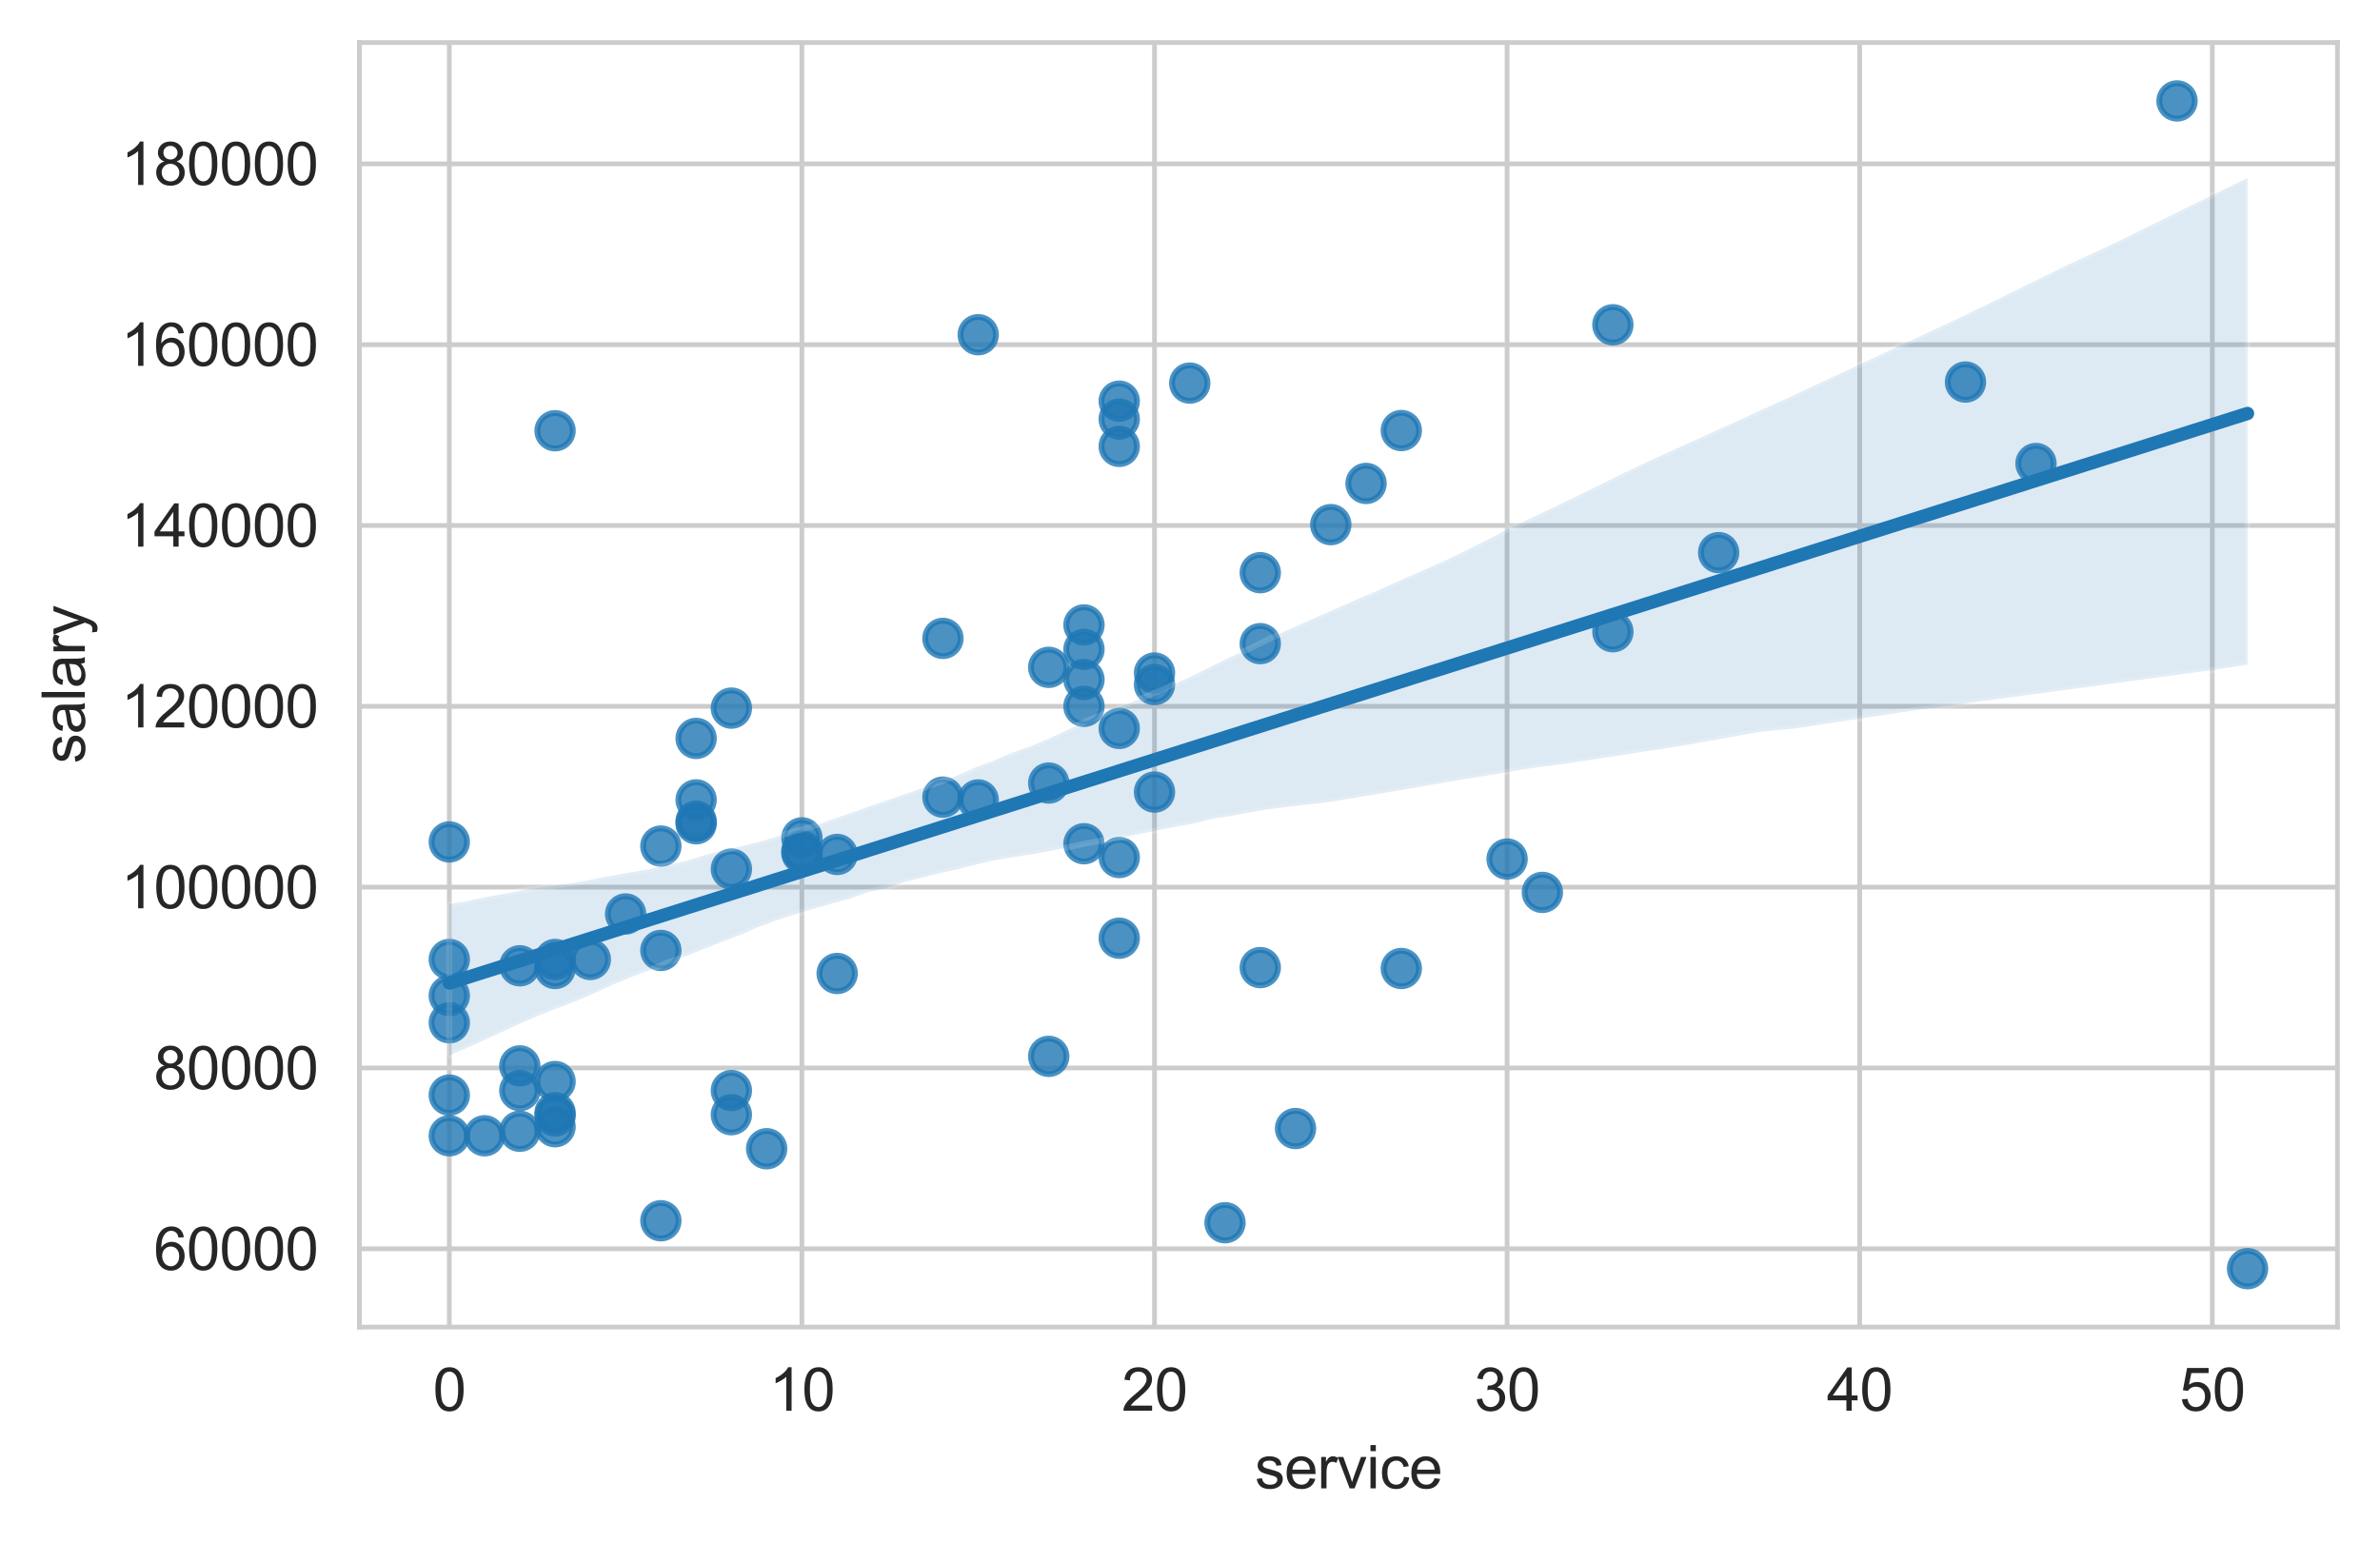 <?xml version="1.0" encoding="utf-8" standalone="no"?>
<!DOCTYPE svg PUBLIC "-//W3C//DTD SVG 1.1//EN"
  "http://www.w3.org/Graphics/SVG/1.1/DTD/svg11.dtd">
<svg xmlns:xlink="http://www.w3.org/1999/xlink" width="402.828pt" height="261.131pt" viewBox="0 0 402.828 261.131" xmlns="http://www.w3.org/2000/svg" version="1.1">
 <defs>
  <style type="text/css">*{stroke-linejoin: round; stroke-linecap: butt}</style>
 </defs>
 <g id="figure_1">
  <g id="patch_1">
   <path d="M 0 261.131 
L 402.828 261.131 
L 402.828 0 
L 0 0 
z
" style="fill: #ffffff"/>
  </g>
  <g id="axes_1">
   <g id="patch_2">
    <path d="M 60.828 224.64 
L 395.628 224.64 
L 395.628 7.2 
L 60.828 7.2 
z
" style="fill: #ffffff"/>
   </g>
   <g id="matplotlib.axis_1">
    <g id="xtick_1">
     <g id="line2d_1">
      <path d="M 76.046 224.64 
L 76.046 7.2 
" clip-path="url(#p5690003e9e)" style="fill: none; stroke: #cccccc; stroke-width: 0.8; stroke-linecap: round"/>
     </g>
     <g id="text_1">
      <!-- 0 -->
      <g style="fill: #262626" transform="translate(73.266 238.798)scale(0.1 -0.1)">
       <defs>
        <path id="ArialMT-30" d="M 266 2259 
Q 266 3072 433 3567 
Q 600 4063 929 4331 
Q 1259 4600 1759 4600 
Q 2128 4600 2406 4451 
Q 2684 4303 2865 4023 
Q 3047 3744 3150 3342 
Q 3253 2941 3253 2259 
Q 3253 1453 3087 958 
Q 2922 463 2592 192 
Q 2263 -78 1759 -78 
Q 1097 -78 719 397 
Q 266 969 266 2259 
z
M 844 2259 
Q 844 1131 1108 757 
Q 1372 384 1759 384 
Q 2147 384 2411 759 
Q 2675 1134 2675 2259 
Q 2675 3391 2411 3762 
Q 2147 4134 1753 4134 
Q 1366 4134 1134 3806 
Q 844 3388 844 2259 
z
" transform="scale(0.016)"/>
       </defs>
       <use xlink:href="#ArialMT-30"/>
      </g>
     </g>
    </g>
    <g id="xtick_2">
     <g id="line2d_2">
      <path d="M 135.725 224.64 
L 135.725 7.2 
" clip-path="url(#p5690003e9e)" style="fill: none; stroke: #cccccc; stroke-width: 0.8; stroke-linecap: round"/>
     </g>
     <g id="text_2">
      <!-- 10 -->
      <g style="fill: #262626" transform="translate(130.165 238.798)scale(0.1 -0.1)">
       <defs>
        <path id="ArialMT-31" d="M 2384 0 
L 1822 0 
L 1822 3584 
Q 1619 3391 1289 3197 
Q 959 3003 697 2906 
L 697 3450 
Q 1169 3672 1522 3987 
Q 1875 4303 2022 4600 
L 2384 4600 
L 2384 0 
z
" transform="scale(0.016)"/>
       </defs>
       <use xlink:href="#ArialMT-31"/>
       <use xlink:href="#ArialMT-30" x="55.615"/>
      </g>
     </g>
    </g>
    <g id="xtick_3">
     <g id="line2d_3">
      <path d="M 195.405 224.64 
L 195.405 7.2 
" clip-path="url(#p5690003e9e)" style="fill: none; stroke: #cccccc; stroke-width: 0.8; stroke-linecap: round"/>
     </g>
     <g id="text_3">
      <!-- 20 -->
      <g style="fill: #262626" transform="translate(189.844 238.798)scale(0.1 -0.1)">
       <defs>
        <path id="ArialMT-32" d="M 3222 541 
L 3222 0 
L 194 0 
Q 188 203 259 391 
Q 375 700 629 1000 
Q 884 1300 1366 1694 
Q 2113 2306 2375 2664 
Q 2638 3022 2638 3341 
Q 2638 3675 2398 3904 
Q 2159 4134 1775 4134 
Q 1369 4134 1125 3890 
Q 881 3647 878 3216 
L 300 3275 
Q 359 3922 746 4261 
Q 1134 4600 1788 4600 
Q 2447 4600 2831 4234 
Q 3216 3869 3216 3328 
Q 3216 3053 3103 2787 
Q 2991 2522 2730 2228 
Q 2469 1934 1863 1422 
Q 1356 997 1212 845 
Q 1069 694 975 541 
L 3222 541 
z
" transform="scale(0.016)"/>
       </defs>
       <use xlink:href="#ArialMT-32"/>
       <use xlink:href="#ArialMT-30" x="55.615"/>
      </g>
     </g>
    </g>
    <g id="xtick_4">
     <g id="line2d_4">
      <path d="M 255.084 224.64 
L 255.084 7.2 
" clip-path="url(#p5690003e9e)" style="fill: none; stroke: #cccccc; stroke-width: 0.8; stroke-linecap: round"/>
     </g>
     <g id="text_4">
      <!-- 30 -->
      <g style="fill: #262626" transform="translate(249.523 238.798)scale(0.1 -0.1)">
       <defs>
        <path id="ArialMT-33" d="M 269 1209 
L 831 1284 
Q 928 806 1161 595 
Q 1394 384 1728 384 
Q 2125 384 2398 659 
Q 2672 934 2672 1341 
Q 2672 1728 2419 1979 
Q 2166 2231 1775 2231 
Q 1616 2231 1378 2169 
L 1441 2663 
Q 1497 2656 1531 2656 
Q 1891 2656 2178 2843 
Q 2466 3031 2466 3422 
Q 2466 3731 2256 3934 
Q 2047 4138 1716 4138 
Q 1388 4138 1169 3931 
Q 950 3725 888 3313 
L 325 3413 
Q 428 3978 793 4289 
Q 1159 4600 1703 4600 
Q 2078 4600 2393 4439 
Q 2709 4278 2876 4000 
Q 3044 3722 3044 3409 
Q 3044 3113 2884 2869 
Q 2725 2625 2413 2481 
Q 2819 2388 3044 2092 
Q 3269 1797 3269 1353 
Q 3269 753 2831 336 
Q 2394 -81 1725 -81 
Q 1122 -81 723 278 
Q 325 638 269 1209 
z
" transform="scale(0.016)"/>
       </defs>
       <use xlink:href="#ArialMT-33"/>
       <use xlink:href="#ArialMT-30" x="55.615"/>
      </g>
     </g>
    </g>
    <g id="xtick_5">
     <g id="line2d_5">
      <path d="M 314.763 224.64 
L 314.763 7.2 
" clip-path="url(#p5690003e9e)" style="fill: none; stroke: #cccccc; stroke-width: 0.8; stroke-linecap: round"/>
     </g>
     <g id="text_5">
      <!-- 40 -->
      <g style="fill: #262626" transform="translate(309.202 238.798)scale(0.1 -0.1)">
       <defs>
        <path id="ArialMT-34" d="M 2069 0 
L 2069 1097 
L 81 1097 
L 81 1613 
L 2172 4581 
L 2631 4581 
L 2631 1613 
L 3250 1613 
L 3250 1097 
L 2631 1097 
L 2631 0 
L 2069 0 
z
M 2069 1613 
L 2069 3678 
L 634 1613 
L 2069 1613 
z
" transform="scale(0.016)"/>
       </defs>
       <use xlink:href="#ArialMT-34"/>
       <use xlink:href="#ArialMT-30" x="55.615"/>
      </g>
     </g>
    </g>
    <g id="xtick_6">
     <g id="line2d_6">
      <path d="M 374.442 224.64 
L 374.442 7.2 
" clip-path="url(#p5690003e9e)" style="fill: none; stroke: #cccccc; stroke-width: 0.8; stroke-linecap: round"/>
     </g>
     <g id="text_6">
      <!-- 50 -->
      <g style="fill: #262626" transform="translate(368.881 238.798)scale(0.1 -0.1)">
       <defs>
        <path id="ArialMT-35" d="M 266 1200 
L 856 1250 
Q 922 819 1161 601 
Q 1400 384 1738 384 
Q 2144 384 2425 690 
Q 2706 997 2706 1503 
Q 2706 1984 2436 2262 
Q 2166 2541 1728 2541 
Q 1456 2541 1237 2417 
Q 1019 2294 894 2097 
L 366 2166 
L 809 4519 
L 3088 4519 
L 3088 3981 
L 1259 3981 
L 1013 2750 
Q 1425 3038 1878 3038 
Q 2478 3038 2890 2622 
Q 3303 2206 3303 1553 
Q 3303 931 2941 478 
Q 2500 -78 1738 -78 
Q 1113 -78 717 272 
Q 322 622 266 1200 
z
" transform="scale(0.016)"/>
       </defs>
       <use xlink:href="#ArialMT-35"/>
       <use xlink:href="#ArialMT-30" x="55.615"/>
      </g>
     </g>
    </g>
    <g id="text_7">
     <!-- service -->
     <g style="fill: #262626" transform="translate(212.391 251.943)scale(0.1 -0.1)">
      <defs>
       <path id="ArialMT-73" d="M 197 991 
L 753 1078 
Q 800 744 1014 566 
Q 1228 388 1613 388 
Q 2000 388 2187 545 
Q 2375 703 2375 916 
Q 2375 1106 2209 1216 
Q 2094 1291 1634 1406 
Q 1016 1563 777 1677 
Q 538 1791 414 1992 
Q 291 2194 291 2438 
Q 291 2659 392 2848 
Q 494 3038 669 3163 
Q 800 3259 1026 3326 
Q 1253 3394 1513 3394 
Q 1903 3394 2198 3281 
Q 2494 3169 2634 2976 
Q 2775 2784 2828 2463 
L 2278 2388 
Q 2241 2644 2061 2787 
Q 1881 2931 1553 2931 
Q 1166 2931 1000 2803 
Q 834 2675 834 2503 
Q 834 2394 903 2306 
Q 972 2216 1119 2156 
Q 1203 2125 1616 2013 
Q 2213 1853 2448 1751 
Q 2684 1650 2818 1456 
Q 2953 1263 2953 975 
Q 2953 694 2789 445 
Q 2625 197 2315 61 
Q 2006 -75 1616 -75 
Q 969 -75 630 194 
Q 291 463 197 991 
z
" transform="scale(0.016)"/>
       <path id="ArialMT-65" d="M 2694 1069 
L 3275 997 
Q 3138 488 2766 206 
Q 2394 -75 1816 -75 
Q 1088 -75 661 373 
Q 234 822 234 1631 
Q 234 2469 665 2931 
Q 1097 3394 1784 3394 
Q 2450 3394 2872 2941 
Q 3294 2488 3294 1666 
Q 3294 1616 3291 1516 
L 816 1516 
Q 847 969 1125 678 
Q 1403 388 1819 388 
Q 2128 388 2347 550 
Q 2566 713 2694 1069 
z
M 847 1978 
L 2700 1978 
Q 2663 2397 2488 2606 
Q 2219 2931 1791 2931 
Q 1403 2931 1139 2672 
Q 875 2413 847 1978 
z
" transform="scale(0.016)"/>
       <path id="ArialMT-72" d="M 416 0 
L 416 3319 
L 922 3319 
L 922 2816 
Q 1116 3169 1280 3281 
Q 1444 3394 1641 3394 
Q 1925 3394 2219 3213 
L 2025 2691 
Q 1819 2813 1613 2813 
Q 1428 2813 1281 2702 
Q 1134 2591 1072 2394 
Q 978 2094 978 1738 
L 978 0 
L 416 0 
z
" transform="scale(0.016)"/>
       <path id="ArialMT-76" d="M 1344 0 
L 81 3319 
L 675 3319 
L 1388 1331 
Q 1503 1009 1600 663 
Q 1675 925 1809 1294 
L 2547 3319 
L 3125 3319 
L 1869 0 
L 1344 0 
z
" transform="scale(0.016)"/>
       <path id="ArialMT-69" d="M 425 3934 
L 425 4581 
L 988 4581 
L 988 3934 
L 425 3934 
z
M 425 0 
L 425 3319 
L 988 3319 
L 988 0 
L 425 0 
z
" transform="scale(0.016)"/>
       <path id="ArialMT-63" d="M 2588 1216 
L 3141 1144 
Q 3050 572 2676 248 
Q 2303 -75 1759 -75 
Q 1078 -75 664 370 
Q 250 816 250 1647 
Q 250 2184 428 2587 
Q 606 2991 970 3192 
Q 1334 3394 1763 3394 
Q 2303 3394 2647 3120 
Q 2991 2847 3088 2344 
L 2541 2259 
Q 2463 2594 2264 2762 
Q 2066 2931 1784 2931 
Q 1359 2931 1093 2626 
Q 828 2322 828 1663 
Q 828 994 1084 691 
Q 1341 388 1753 388 
Q 2084 388 2306 591 
Q 2528 794 2588 1216 
z
" transform="scale(0.016)"/>
      </defs>
      <use xlink:href="#ArialMT-73"/>
      <use xlink:href="#ArialMT-65" x="50"/>
      <use xlink:href="#ArialMT-72" x="105.615"/>
      <use xlink:href="#ArialMT-76" x="138.916"/>
      <use xlink:href="#ArialMT-69" x="188.916"/>
      <use xlink:href="#ArialMT-63" x="211.133"/>
      <use xlink:href="#ArialMT-65" x="261.133"/>
     </g>
    </g>
   </g>
   <g id="matplotlib.axis_2">
    <g id="ytick_1">
     <g id="line2d_7">
      <path d="M 60.828 211.389 
L 395.628 211.389 
" clip-path="url(#p5690003e9e)" style="fill: none; stroke: #cccccc; stroke-width: 0.8; stroke-linecap: round"/>
     </g>
     <g id="text_8">
      <!-- 60000 -->
      <g style="fill: #262626" transform="translate(26.023 214.968)scale(0.1 -0.1)">
       <defs>
        <path id="ArialMT-36" d="M 3184 3459 
L 2625 3416 
Q 2550 3747 2413 3897 
Q 2184 4138 1850 4138 
Q 1581 4138 1378 3988 
Q 1113 3794 959 3422 
Q 806 3050 800 2363 
Q 1003 2672 1297 2822 
Q 1591 2972 1913 2972 
Q 2475 2972 2870 2558 
Q 3266 2144 3266 1488 
Q 3266 1056 3080 686 
Q 2894 316 2569 119 
Q 2244 -78 1831 -78 
Q 1128 -78 684 439 
Q 241 956 241 2144 
Q 241 3472 731 4075 
Q 1159 4600 1884 4600 
Q 2425 4600 2770 4297 
Q 3116 3994 3184 3459 
z
M 888 1484 
Q 888 1194 1011 928 
Q 1134 663 1356 523 
Q 1578 384 1822 384 
Q 2178 384 2434 671 
Q 2691 959 2691 1453 
Q 2691 1928 2437 2201 
Q 2184 2475 1800 2475 
Q 1419 2475 1153 2201 
Q 888 1928 888 1484 
z
" transform="scale(0.016)"/>
       </defs>
       <use xlink:href="#ArialMT-36"/>
       <use xlink:href="#ArialMT-30" x="55.615"/>
       <use xlink:href="#ArialMT-30" x="111.23"/>
       <use xlink:href="#ArialMT-30" x="166.846"/>
       <use xlink:href="#ArialMT-30" x="222.461"/>
      </g>
     </g>
    </g>
    <g id="ytick_2">
     <g id="line2d_8">
      <path d="M 60.828 180.78 
L 395.628 180.78 
" clip-path="url(#p5690003e9e)" style="fill: none; stroke: #cccccc; stroke-width: 0.8; stroke-linecap: round"/>
     </g>
     <g id="text_9">
      <!-- 80000 -->
      <g style="fill: #262626" transform="translate(26.023 184.359)scale(0.1 -0.1)">
       <defs>
        <path id="ArialMT-38" d="M 1131 2484 
Q 781 2613 612 2850 
Q 444 3088 444 3419 
Q 444 3919 803 4259 
Q 1163 4600 1759 4600 
Q 2359 4600 2725 4251 
Q 3091 3903 3091 3403 
Q 3091 3084 2923 2848 
Q 2756 2613 2416 2484 
Q 2838 2347 3058 2040 
Q 3278 1734 3278 1309 
Q 3278 722 2862 322 
Q 2447 -78 1769 -78 
Q 1091 -78 675 323 
Q 259 725 259 1325 
Q 259 1772 486 2073 
Q 713 2375 1131 2484 
z
M 1019 3438 
Q 1019 3113 1228 2906 
Q 1438 2700 1772 2700 
Q 2097 2700 2305 2904 
Q 2513 3109 2513 3406 
Q 2513 3716 2298 3927 
Q 2084 4138 1766 4138 
Q 1444 4138 1231 3931 
Q 1019 3725 1019 3438 
z
M 838 1322 
Q 838 1081 952 856 
Q 1066 631 1291 507 
Q 1516 384 1775 384 
Q 2178 384 2440 643 
Q 2703 903 2703 1303 
Q 2703 1709 2433 1975 
Q 2163 2241 1756 2241 
Q 1359 2241 1098 1978 
Q 838 1716 838 1322 
z
" transform="scale(0.016)"/>
       </defs>
       <use xlink:href="#ArialMT-38"/>
       <use xlink:href="#ArialMT-30" x="55.615"/>
       <use xlink:href="#ArialMT-30" x="111.23"/>
       <use xlink:href="#ArialMT-30" x="166.846"/>
       <use xlink:href="#ArialMT-30" x="222.461"/>
      </g>
     </g>
    </g>
    <g id="ytick_3">
     <g id="line2d_9">
      <path d="M 60.828 150.171 
L 395.628 150.171 
" clip-path="url(#p5690003e9e)" style="fill: none; stroke: #cccccc; stroke-width: 0.8; stroke-linecap: round"/>
     </g>
     <g id="text_10">
      <!-- 100000 -->
      <g style="fill: #262626" transform="translate(20.462 153.75)scale(0.1 -0.1)">
       <use xlink:href="#ArialMT-31"/>
       <use xlink:href="#ArialMT-30" x="55.615"/>
       <use xlink:href="#ArialMT-30" x="111.23"/>
       <use xlink:href="#ArialMT-30" x="166.846"/>
       <use xlink:href="#ArialMT-30" x="222.461"/>
       <use xlink:href="#ArialMT-30" x="278.076"/>
      </g>
     </g>
    </g>
    <g id="ytick_4">
     <g id="line2d_10">
      <path d="M 60.828 119.562 
L 395.628 119.562 
" clip-path="url(#p5690003e9e)" style="fill: none; stroke: #cccccc; stroke-width: 0.8; stroke-linecap: round"/>
     </g>
     <g id="text_11">
      <!-- 120000 -->
      <g style="fill: #262626" transform="translate(20.462 123.141)scale(0.1 -0.1)">
       <use xlink:href="#ArialMT-31"/>
       <use xlink:href="#ArialMT-32" x="55.615"/>
       <use xlink:href="#ArialMT-30" x="111.23"/>
       <use xlink:href="#ArialMT-30" x="166.846"/>
       <use xlink:href="#ArialMT-30" x="222.461"/>
       <use xlink:href="#ArialMT-30" x="278.076"/>
      </g>
     </g>
    </g>
    <g id="ytick_5">
     <g id="line2d_11">
      <path d="M 60.828 88.953 
L 395.628 88.953 
" clip-path="url(#p5690003e9e)" style="fill: none; stroke: #cccccc; stroke-width: 0.8; stroke-linecap: round"/>
     </g>
     <g id="text_12">
      <!-- 140000 -->
      <g style="fill: #262626" transform="translate(20.462 92.532)scale(0.1 -0.1)">
       <use xlink:href="#ArialMT-31"/>
       <use xlink:href="#ArialMT-34" x="55.615"/>
       <use xlink:href="#ArialMT-30" x="111.23"/>
       <use xlink:href="#ArialMT-30" x="166.846"/>
       <use xlink:href="#ArialMT-30" x="222.461"/>
       <use xlink:href="#ArialMT-30" x="278.076"/>
      </g>
     </g>
    </g>
    <g id="ytick_6">
     <g id="line2d_12">
      <path d="M 60.828 58.345 
L 395.628 58.345 
" clip-path="url(#p5690003e9e)" style="fill: none; stroke: #cccccc; stroke-width: 0.8; stroke-linecap: round"/>
     </g>
     <g id="text_13">
      <!-- 160000 -->
      <g style="fill: #262626" transform="translate(20.462 61.923)scale(0.1 -0.1)">
       <use xlink:href="#ArialMT-31"/>
       <use xlink:href="#ArialMT-36" x="55.615"/>
       <use xlink:href="#ArialMT-30" x="111.23"/>
       <use xlink:href="#ArialMT-30" x="166.846"/>
       <use xlink:href="#ArialMT-30" x="222.461"/>
       <use xlink:href="#ArialMT-30" x="278.076"/>
      </g>
     </g>
    </g>
    <g id="ytick_7">
     <g id="line2d_13">
      <path d="M 60.828 27.736 
L 395.628 27.736 
" clip-path="url(#p5690003e9e)" style="fill: none; stroke: #cccccc; stroke-width: 0.8; stroke-linecap: round"/>
     </g>
     <g id="text_14">
      <!-- 180000 -->
      <g style="fill: #262626" transform="translate(20.462 31.314)scale(0.1 -0.1)">
       <use xlink:href="#ArialMT-31"/>
       <use xlink:href="#ArialMT-38" x="55.615"/>
       <use xlink:href="#ArialMT-30" x="111.23"/>
       <use xlink:href="#ArialMT-30" x="166.846"/>
       <use xlink:href="#ArialMT-30" x="222.461"/>
       <use xlink:href="#ArialMT-30" x="278.076"/>
      </g>
     </g>
    </g>
    <g id="text_15">
     <!-- salary -->
     <g style="fill: #262626" transform="translate(14.358 129.257)rotate(-90)scale(0.1 -0.1)">
      <defs>
       <path id="ArialMT-61" d="M 2588 409 
Q 2275 144 1986 34 
Q 1697 -75 1366 -75 
Q 819 -75 525 192 
Q 231 459 231 875 
Q 231 1119 342 1320 
Q 453 1522 633 1644 
Q 813 1766 1038 1828 
Q 1203 1872 1538 1913 
Q 2219 1994 2541 2106 
Q 2544 2222 2544 2253 
Q 2544 2597 2384 2738 
Q 2169 2928 1744 2928 
Q 1347 2928 1158 2789 
Q 969 2650 878 2297 
L 328 2372 
Q 403 2725 575 2942 
Q 747 3159 1072 3276 
Q 1397 3394 1825 3394 
Q 2250 3394 2515 3294 
Q 2781 3194 2906 3042 
Q 3031 2891 3081 2659 
Q 3109 2516 3109 2141 
L 3109 1391 
Q 3109 606 3145 398 
Q 3181 191 3288 0 
L 2700 0 
Q 2613 175 2588 409 
z
M 2541 1666 
Q 2234 1541 1622 1453 
Q 1275 1403 1131 1340 
Q 988 1278 909 1158 
Q 831 1038 831 891 
Q 831 666 1001 516 
Q 1172 366 1500 366 
Q 1825 366 2078 508 
Q 2331 650 2450 897 
Q 2541 1088 2541 1459 
L 2541 1666 
z
" transform="scale(0.016)"/>
       <path id="ArialMT-6c" d="M 409 0 
L 409 4581 
L 972 4581 
L 972 0 
L 409 0 
z
" transform="scale(0.016)"/>
       <path id="ArialMT-79" d="M 397 -1278 
L 334 -750 
Q 519 -800 656 -800 
Q 844 -800 956 -737 
Q 1069 -675 1141 -563 
Q 1194 -478 1313 -144 
Q 1328 -97 1363 -6 
L 103 3319 
L 709 3319 
L 1400 1397 
Q 1534 1031 1641 628 
Q 1738 1016 1872 1384 
L 2581 3319 
L 3144 3319 
L 1881 -56 
Q 1678 -603 1566 -809 
Q 1416 -1088 1222 -1217 
Q 1028 -1347 759 -1347 
Q 597 -1347 397 -1278 
z
" transform="scale(0.016)"/>
      </defs>
      <use xlink:href="#ArialMT-73"/>
      <use xlink:href="#ArialMT-61" x="50"/>
      <use xlink:href="#ArialMT-6c" x="105.615"/>
      <use xlink:href="#ArialMT-61" x="127.832"/>
      <use xlink:href="#ArialMT-72" x="183.447"/>
      <use xlink:href="#ArialMT-79" x="216.748"/>
     </g>
    </g>
   </g>
   <g id="PathCollection_1">
    <defs>
     <path id="m7e50a167ec" d="M 0 3 
C 0.796 3 1.559 2.684 2.121 2.121 
C 2.684 1.559 3 0.796 3 0 
C 3 -0.796 2.684 -1.559 2.121 -2.121 
C 1.559 -2.684 0.796 -3 0 -3 
C -0.796 -3 -1.559 -2.684 -2.121 -2.121 
C -2.684 -1.559 -3 -0.796 -3 0 
C -3 0.796 -2.684 1.559 -2.121 2.121 
C -1.559 2.684 -0.796 3 0 3 
z
" style="stroke: #1f77b4; stroke-opacity: 0.8"/>
    </defs>
    <g clip-path="url(#p5690003e9e)">
     <use xlink:href="#m7e50a167ec" x="368.474" y="17.084" style="fill: #1f77b4; fill-opacity: 0.8; stroke: #1f77b4; stroke-opacity: 0.8"/>
     <use xlink:href="#m7e50a167ec" x="111.854" y="160.885" style="fill: #1f77b4; fill-opacity: 0.8; stroke: #1f77b4; stroke-opacity: 0.8"/>
     <use xlink:href="#m7e50a167ec" x="195.405" y="134.079" style="fill: #1f77b4; fill-opacity: 0.8; stroke: #1f77b4; stroke-opacity: 0.8"/>
     <use xlink:href="#m7e50a167ec" x="183.469" y="142.825" style="fill: #1f77b4; fill-opacity: 0.8; stroke: #1f77b4; stroke-opacity: 0.8"/>
     <use xlink:href="#m7e50a167ec" x="195.405" y="115.889" style="fill: #1f77b4; fill-opacity: 0.8; stroke: #1f77b4; stroke-opacity: 0.8"/>
     <use xlink:href="#m7e50a167ec" x="177.501" y="178.814" style="fill: #1f77b4; fill-opacity: 0.8; stroke: #1f77b4; stroke-opacity: 0.8"/>
     <use xlink:href="#m7e50a167ec" x="183.469" y="109.921" style="fill: #1f77b4; fill-opacity: 0.8; stroke: #1f77b4; stroke-opacity: 0.8"/>
     <use xlink:href="#m7e50a167ec" x="189.437" y="158.818" style="fill: #1f77b4; fill-opacity: 0.8; stroke: #1f77b4; stroke-opacity: 0.8"/>
     <use xlink:href="#m7e50a167ec" x="380.41" y="214.756" style="fill: #1f77b4; fill-opacity: 0.8; stroke: #1f77b4; stroke-opacity: 0.8"/>
     <use xlink:href="#m7e50a167ec" x="272.987" y="106.936" style="fill: #1f77b4; fill-opacity: 0.8; stroke: #1f77b4; stroke-opacity: 0.8"/>
     <use xlink:href="#m7e50a167ec" x="213.308" y="96.945" style="fill: #1f77b4; fill-opacity: 0.8; stroke: #1f77b4; stroke-opacity: 0.8"/>
     <use xlink:href="#m7e50a167ec" x="76.046" y="168.537" style="fill: #1f77b4; fill-opacity: 0.8; stroke: #1f77b4; stroke-opacity: 0.8"/>
     <use xlink:href="#m7e50a167ec" x="272.987" y="54.978" style="fill: #1f77b4; fill-opacity: 0.8; stroke: #1f77b4; stroke-opacity: 0.8"/>
     <use xlink:href="#m7e50a167ec" x="189.437" y="67.91" style="fill: #1f77b4; fill-opacity: 0.8; stroke: #1f77b4; stroke-opacity: 0.8"/>
     <use xlink:href="#m7e50a167ec" x="93.95" y="72.914" style="fill: #1f77b4; fill-opacity: 0.8; stroke: #1f77b4; stroke-opacity: 0.8"/>
     <use xlink:href="#m7e50a167ec" x="93.95" y="188.365" style="fill: #1f77b4; fill-opacity: 0.8; stroke: #1f77b4; stroke-opacity: 0.8"/>
     <use xlink:href="#m7e50a167ec" x="76.046" y="162.415" style="fill: #1f77b4; fill-opacity: 0.8; stroke: #1f77b4; stroke-opacity: 0.8"/>
     <use xlink:href="#m7e50a167ec" x="117.822" y="138.999" style="fill: #1f77b4; fill-opacity: 0.8; stroke: #1f77b4; stroke-opacity: 0.8"/>
     <use xlink:href="#m7e50a167ec" x="237.18" y="72.884" style="fill: #1f77b4; fill-opacity: 0.8; stroke: #1f77b4; stroke-opacity: 0.8"/>
     <use xlink:href="#m7e50a167ec" x="99.918" y="162.415" style="fill: #1f77b4; fill-opacity: 0.8; stroke: #1f77b4; stroke-opacity: 0.8"/>
     <use xlink:href="#m7e50a167ec" x="255.084" y="145.418" style="fill: #1f77b4; fill-opacity: 0.8; stroke: #1f77b4; stroke-opacity: 0.8"/>
     <use xlink:href="#m7e50a167ec" x="87.982" y="191.494" style="fill: #1f77b4; fill-opacity: 0.8; stroke: #1f77b4; stroke-opacity: 0.8"/>
     <use xlink:href="#m7e50a167ec" x="76.046" y="173.128" style="fill: #1f77b4; fill-opacity: 0.8; stroke: #1f77b4; stroke-opacity: 0.8"/>
     <use xlink:href="#m7e50a167ec" x="213.308" y="163.792" style="fill: #1f77b4; fill-opacity: 0.8; stroke: #1f77b4; stroke-opacity: 0.8"/>
     <use xlink:href="#m7e50a167ec" x="261.052" y="151.062" style="fill: #1f77b4; fill-opacity: 0.8; stroke: #1f77b4; stroke-opacity: 0.8"/>
     <use xlink:href="#m7e50a167ec" x="189.437" y="75.562" style="fill: #1f77b4; fill-opacity: 0.8; stroke: #1f77b4; stroke-opacity: 0.8"/>
     <use xlink:href="#m7e50a167ec" x="332.667" y="64.673" style="fill: #1f77b4; fill-opacity: 0.8; stroke: #1f77b4; stroke-opacity: 0.8"/>
     <use xlink:href="#m7e50a167ec" x="87.982" y="163.486" style="fill: #1f77b4; fill-opacity: 0.8; stroke: #1f77b4; stroke-opacity: 0.8"/>
     <use xlink:href="#m7e50a167ec" x="195.405" y="113.926" style="fill: #1f77b4; fill-opacity: 0.8; stroke: #1f77b4; stroke-opacity: 0.8"/>
     <use xlink:href="#m7e50a167ec" x="117.822" y="139.446" style="fill: #1f77b4; fill-opacity: 0.8; stroke: #1f77b4; stroke-opacity: 0.8"/>
     <use xlink:href="#m7e50a167ec" x="201.373" y="64.849" style="fill: #1f77b4; fill-opacity: 0.8; stroke: #1f77b4; stroke-opacity: 0.8"/>
     <use xlink:href="#m7e50a167ec" x="189.437" y="145.159" style="fill: #1f77b4; fill-opacity: 0.8; stroke: #1f77b4; stroke-opacity: 0.8"/>
     <use xlink:href="#m7e50a167ec" x="183.469" y="119.562" style="fill: #1f77b4; fill-opacity: 0.8; stroke: #1f77b4; stroke-opacity: 0.8"/>
     <use xlink:href="#m7e50a167ec" x="123.79" y="119.869" style="fill: #1f77b4; fill-opacity: 0.8; stroke: #1f77b4; stroke-opacity: 0.8"/>
     <use xlink:href="#m7e50a167ec" x="213.308" y="108.952" style="fill: #1f77b4; fill-opacity: 0.8; stroke: #1f77b4; stroke-opacity: 0.8"/>
     <use xlink:href="#m7e50a167ec" x="344.602" y="78.461" style="fill: #1f77b4; fill-opacity: 0.8; stroke: #1f77b4; stroke-opacity: 0.8"/>
     <use xlink:href="#m7e50a167ec" x="123.79" y="147.111" style="fill: #1f77b4; fill-opacity: 0.8; stroke: #1f77b4; stroke-opacity: 0.8"/>
     <use xlink:href="#m7e50a167ec" x="93.95" y="163.945" style="fill: #1f77b4; fill-opacity: 0.8; stroke: #1f77b4; stroke-opacity: 0.8"/>
     <use xlink:href="#m7e50a167ec" x="183.469" y="105.788" style="fill: #1f77b4; fill-opacity: 0.8; stroke: #1f77b4; stroke-opacity: 0.8"/>
     <use xlink:href="#m7e50a167ec" x="290.891" y="93.545" style="fill: #1f77b4; fill-opacity: 0.8; stroke: #1f77b4; stroke-opacity: 0.8"/>
     <use xlink:href="#m7e50a167ec" x="123.79" y="188.693" style="fill: #1f77b4; fill-opacity: 0.8; stroke: #1f77b4; stroke-opacity: 0.8"/>
     <use xlink:href="#m7e50a167ec" x="87.982" y="180.436" style="fill: #1f77b4; fill-opacity: 0.8; stroke: #1f77b4; stroke-opacity: 0.8"/>
     <use xlink:href="#m7e50a167ec" x="76.046" y="185.372" style="fill: #1f77b4; fill-opacity: 0.8; stroke: #1f77b4; stroke-opacity: 0.8"/>
     <use xlink:href="#m7e50a167ec" x="189.437" y="70.943" style="fill: #1f77b4; fill-opacity: 0.8; stroke: #1f77b4; stroke-opacity: 0.8"/>
     <use xlink:href="#m7e50a167ec" x="225.244" y="88.807" style="fill: #1f77b4; fill-opacity: 0.8; stroke: #1f77b4; stroke-opacity: 0.8"/>
     <use xlink:href="#m7e50a167ec" x="93.95" y="188.904" style="fill: #1f77b4; fill-opacity: 0.8; stroke: #1f77b4; stroke-opacity: 0.8"/>
     <use xlink:href="#m7e50a167ec" x="141.693" y="144.642" style="fill: #1f77b4; fill-opacity: 0.8; stroke: #1f77b4; stroke-opacity: 0.8"/>
     <use xlink:href="#m7e50a167ec" x="177.501" y="132.553" style="fill: #1f77b4; fill-opacity: 0.8; stroke: #1f77b4; stroke-opacity: 0.8"/>
     <use xlink:href="#m7e50a167ec" x="183.469" y="115.032" style="fill: #1f77b4; fill-opacity: 0.8; stroke: #1f77b4; stroke-opacity: 0.8"/>
     <use xlink:href="#m7e50a167ec" x="105.886" y="154.714" style="fill: #1f77b4; fill-opacity: 0.8; stroke: #1f77b4; stroke-opacity: 0.8"/>
     <use xlink:href="#m7e50a167ec" x="159.597" y="108.066" style="fill: #1f77b4; fill-opacity: 0.8; stroke: #1f77b4; stroke-opacity: 0.8"/>
     <use xlink:href="#m7e50a167ec" x="76.046" y="142.519" style="fill: #1f77b4; fill-opacity: 0.8; stroke: #1f77b4; stroke-opacity: 0.8"/>
     <use xlink:href="#m7e50a167ec" x="93.95" y="190.728" style="fill: #1f77b4; fill-opacity: 0.8; stroke: #1f77b4; stroke-opacity: 0.8"/>
     <use xlink:href="#m7e50a167ec" x="207.34" y="206.976" style="fill: #1f77b4; fill-opacity: 0.8; stroke: #1f77b4; stroke-opacity: 0.8"/>
     <use xlink:href="#m7e50a167ec" x="76.046" y="192.259" style="fill: #1f77b4; fill-opacity: 0.8; stroke: #1f77b4; stroke-opacity: 0.8"/>
     <use xlink:href="#m7e50a167ec" x="123.79" y="184.607" style="fill: #1f77b4; fill-opacity: 0.8; stroke: #1f77b4; stroke-opacity: 0.8"/>
     <use xlink:href="#m7e50a167ec" x="82.014" y="192.259" style="fill: #1f77b4; fill-opacity: 0.8; stroke: #1f77b4; stroke-opacity: 0.8"/>
     <use xlink:href="#m7e50a167ec" x="231.212" y="81.835" style="fill: #1f77b4; fill-opacity: 0.8; stroke: #1f77b4; stroke-opacity: 0.8"/>
     <use xlink:href="#m7e50a167ec" x="135.725" y="144.059" style="fill: #1f77b4; fill-opacity: 0.8; stroke: #1f77b4; stroke-opacity: 0.8"/>
     <use xlink:href="#m7e50a167ec" x="93.95" y="162.415" style="fill: #1f77b4; fill-opacity: 0.8; stroke: #1f77b4; stroke-opacity: 0.8"/>
     <use xlink:href="#m7e50a167ec" x="135.725" y="144.432" style="fill: #1f77b4; fill-opacity: 0.8; stroke: #1f77b4; stroke-opacity: 0.8"/>
     <use xlink:href="#m7e50a167ec" x="117.822" y="135.403" style="fill: #1f77b4; fill-opacity: 0.8; stroke: #1f77b4; stroke-opacity: 0.8"/>
     <use xlink:href="#m7e50a167ec" x="237.18" y="163.945" style="fill: #1f77b4; fill-opacity: 0.8; stroke: #1f77b4; stroke-opacity: 0.8"/>
     <use xlink:href="#m7e50a167ec" x="219.276" y="191.034" style="fill: #1f77b4; fill-opacity: 0.8; stroke: #1f77b4; stroke-opacity: 0.8"/>
     <use xlink:href="#m7e50a167ec" x="189.437" y="123.304" style="fill: #1f77b4; fill-opacity: 0.8; stroke: #1f77b4; stroke-opacity: 0.8"/>
     <use xlink:href="#m7e50a167ec" x="111.854" y="206.645" style="fill: #1f77b4; fill-opacity: 0.8; stroke: #1f77b4; stroke-opacity: 0.8"/>
     <use xlink:href="#m7e50a167ec" x="141.693" y="164.787" style="fill: #1f77b4; fill-opacity: 0.8; stroke: #1f77b4; stroke-opacity: 0.8"/>
     <use xlink:href="#m7e50a167ec" x="87.982" y="184.607" style="fill: #1f77b4; fill-opacity: 0.8; stroke: #1f77b4; stroke-opacity: 0.8"/>
     <use xlink:href="#m7e50a167ec" x="117.822" y="124.996" style="fill: #1f77b4; fill-opacity: 0.8; stroke: #1f77b4; stroke-opacity: 0.8"/>
     <use xlink:href="#m7e50a167ec" x="93.95" y="183.076" style="fill: #1f77b4; fill-opacity: 0.8; stroke: #1f77b4; stroke-opacity: 0.8"/>
     <use xlink:href="#m7e50a167ec" x="129.758" y="194.455" style="fill: #1f77b4; fill-opacity: 0.8; stroke: #1f77b4; stroke-opacity: 0.8"/>
     <use xlink:href="#m7e50a167ec" x="165.565" y="56.66" style="fill: #1f77b4; fill-opacity: 0.8; stroke: #1f77b4; stroke-opacity: 0.8"/>
     <use xlink:href="#m7e50a167ec" x="135.725" y="141.83" style="fill: #1f77b4; fill-opacity: 0.8; stroke: #1f77b4; stroke-opacity: 0.8"/>
     <use xlink:href="#m7e50a167ec" x="111.854" y="143.22" style="fill: #1f77b4; fill-opacity: 0.8; stroke: #1f77b4; stroke-opacity: 0.8"/>
     <use xlink:href="#m7e50a167ec" x="177.501" y="112.963" style="fill: #1f77b4; fill-opacity: 0.8; stroke: #1f77b4; stroke-opacity: 0.8"/>
     <use xlink:href="#m7e50a167ec" x="159.597" y="134.937" style="fill: #1f77b4; fill-opacity: 0.8; stroke: #1f77b4; stroke-opacity: 0.8"/>
     <use xlink:href="#m7e50a167ec" x="165.565" y="135.409" style="fill: #1f77b4; fill-opacity: 0.8; stroke: #1f77b4; stroke-opacity: 0.8"/>
    </g>
   </g>
   <g id="PolyCollection_1">
    <defs>
     <path id="m2dda7c180c" d="M 76.046 -108.09 
L 76.046 -82.475 
L 79.121 -83.795 
L 82.195 -85.18 
L 85.269 -86.594 
L 88.344 -88.009 
L 91.418 -89.332 
L 94.493 -90.541 
L 97.567 -91.708 
L 100.641 -93.028 
L 103.716 -94.47 
L 106.79 -95.709 
L 109.864 -96.867 
L 112.939 -98.192 
L 116.013 -99.273 
L 119.088 -100.477 
L 122.162 -101.692 
L 125.236 -102.853 
L 128.311 -104.184 
L 131.385 -105.345 
L 134.46 -106.323 
L 137.534 -107.254 
L 140.608 -108.143 
L 143.683 -108.97 
L 146.757 -110.044 
L 149.831 -110.801 
L 152.906 -111.789 
L 155.98 -112.548 
L 159.055 -113.322 
L 162.129 -113.998 
L 165.203 -114.8 
L 168.278 -115.489 
L 171.352 -116.019 
L 174.426 -116.472 
L 177.501 -117.052 
L 180.575 -117.657 
L 183.65 -118.341 
L 186.724 -118.894 
L 189.798 -119.372 
L 192.873 -119.966 
L 195.947 -120.601 
L 199.022 -121.195 
L 202.096 -121.747 
L 205.17 -122.545 
L 208.245 -122.99 
L 211.319 -123.575 
L 214.393 -124.11 
L 217.468 -124.492 
L 220.542 -124.888 
L 223.617 -125.19 
L 226.691 -125.642 
L 229.765 -126.159 
L 232.84 -126.676 
L 235.914 -127.193 
L 238.988 -127.712 
L 242.063 -128.236 
L 245.137 -128.799 
L 248.212 -129.301 
L 251.286 -129.793 
L 254.36 -130.31 
L 257.435 -130.828 
L 260.509 -131.292 
L 263.583 -131.658 
L 266.658 -132.125 
L 269.732 -132.593 
L 272.807 -133.066 
L 275.881 -133.539 
L 278.955 -134.012 
L 282.03 -134.486 
L 285.104 -134.974 
L 288.179 -135.525 
L 291.253 -136.075 
L 294.327 -136.625 
L 297.402 -137.175 
L 300.476 -137.531 
L 303.55 -137.787 
L 306.625 -138.252 
L 309.699 -138.717 
L 312.774 -139.182 
L 315.848 -139.647 
L 318.922 -140.113 
L 321.997 -140.585 
L 325.071 -141.044 
L 328.145 -141.459 
L 331.22 -141.873 
L 334.294 -142.288 
L 337.369 -142.702 
L 340.443 -143.117 
L 343.517 -143.531 
L 346.592 -143.946 
L 349.666 -144.36 
L 352.741 -144.775 
L 355.815 -145.189 
L 358.889 -145.604 
L 361.964 -146.018 
L 365.038 -146.433 
L 368.112 -146.847 
L 371.187 -147.262 
L 374.261 -147.676 
L 377.336 -148.154 
L 380.41 -148.642 
L 380.41 -231.015 
L 380.41 -231.015 
L 377.336 -229.507 
L 374.261 -228 
L 371.187 -226.492 
L 368.112 -224.983 
L 365.038 -223.474 
L 361.964 -221.964 
L 358.889 -220.455 
L 355.815 -218.982 
L 352.741 -217.574 
L 349.666 -216.142 
L 346.592 -214.635 
L 343.517 -213.128 
L 340.443 -211.62 
L 337.369 -210.113 
L 334.294 -208.606 
L 331.22 -207.121 
L 328.145 -205.686 
L 325.071 -204.25 
L 321.997 -202.815 
L 318.922 -201.379 
L 315.848 -199.944 
L 312.774 -198.509 
L 309.699 -197.073 
L 306.625 -195.638 
L 303.55 -194.202 
L 300.476 -192.796 
L 297.402 -191.396 
L 294.327 -189.989 
L 291.253 -188.598 
L 288.179 -187.2 
L 285.104 -185.801 
L 282.03 -184.404 
L 278.955 -183.006 
L 275.881 -181.549 
L 272.807 -180.041 
L 269.732 -178.531 
L 266.658 -177.02 
L 263.583 -175.55 
L 260.509 -174.089 
L 257.435 -172.596 
L 254.36 -171.098 
L 251.286 -169.539 
L 248.212 -168.012 
L 245.137 -166.49 
L 242.063 -165.115 
L 238.988 -163.761 
L 235.914 -162.412 
L 232.84 -161.004 
L 229.765 -159.711 
L 226.691 -158.336 
L 223.617 -157.013 
L 220.542 -155.635 
L 217.468 -154.279 
L 214.393 -152.757 
L 211.319 -151.231 
L 208.245 -149.922 
L 205.17 -148.393 
L 202.096 -146.867 
L 199.022 -145.428 
L 195.947 -144.083 
L 192.873 -142.803 
L 189.798 -141.521 
L 186.724 -140.243 
L 183.65 -138.959 
L 180.575 -137.525 
L 177.501 -136.087 
L 174.426 -134.805 
L 171.352 -133.721 
L 168.278 -132.388 
L 165.203 -131.273 
L 162.129 -129.904 
L 159.055 -128.747 
L 155.98 -127.664 
L 152.906 -126.603 
L 149.831 -125.536 
L 146.757 -124.504 
L 143.683 -123.37 
L 140.608 -122.349 
L 137.534 -121.192 
L 134.46 -120.439 
L 131.385 -119.465 
L 128.311 -118.569 
L 125.236 -117.812 
L 122.162 -117.134 
L 119.088 -116.321 
L 116.013 -115.343 
L 112.939 -114.72 
L 109.864 -114.014 
L 106.79 -113.451 
L 103.716 -112.932 
L 100.641 -112.336 
L 97.567 -111.746 
L 94.493 -111.279 
L 91.418 -110.847 
L 88.344 -110.397 
L 85.269 -109.823 
L 82.195 -109.244 
L 79.121 -108.611 
L 76.046 -108.09 
z
" style="stroke: #ffffff; stroke-opacity: 0.15"/>
    </defs>
    <g clip-path="url(#p5690003e9e)">
     <use xlink:href="#m2dda7c180c" x="0" y="261.131" style="fill: #1f77b4; fill-opacity: 0.15; stroke: #ffffff; stroke-opacity: 0.15"/>
    </g>
   </g>
   <g id="line2d_14">
    <path d="M 76.046 166.418 
L 79.121 165.444 
L 82.195 164.47 
L 85.269 163.496 
L 88.344 162.522 
L 91.418 161.548 
L 94.493 160.574 
L 97.567 159.6 
L 100.641 158.626 
L 103.716 157.652 
L 106.79 156.678 
L 109.864 155.704 
L 112.939 154.73 
L 116.013 153.756 
L 119.088 152.782 
L 122.162 151.808 
L 125.236 150.834 
L 128.311 149.86 
L 131.385 148.886 
L 134.46 147.912 
L 137.534 146.938 
L 140.608 145.964 
L 143.683 144.99 
L 146.757 144.016 
L 149.831 143.042 
L 152.906 142.068 
L 155.98 141.094 
L 159.055 140.12 
L 162.129 139.146 
L 165.203 138.172 
L 168.278 137.198 
L 171.352 136.224 
L 174.426 135.25 
L 177.501 134.276 
L 180.575 133.302 
L 183.65 132.328 
L 186.724 131.354 
L 189.798 130.38 
L 192.873 129.406 
L 195.947 128.432 
L 199.022 127.458 
L 202.096 126.484 
L 205.17 125.51 
L 208.245 124.536 
L 211.319 123.562 
L 214.393 122.588 
L 217.468 121.614 
L 220.542 120.64 
L 223.617 119.666 
L 226.691 118.692 
L 229.765 117.718 
L 232.84 116.744 
L 235.914 115.77 
L 238.988 114.796 
L 242.063 113.822 
L 245.137 112.848 
L 248.212 111.874 
L 251.286 110.9 
L 254.36 109.926 
L 257.435 108.952 
L 260.509 107.978 
L 263.583 107.004 
L 266.658 106.03 
L 269.732 105.056 
L 272.807 104.082 
L 275.881 103.108 
L 278.955 102.134 
L 282.03 101.16 
L 285.104 100.186 
L 288.179 99.212 
L 291.253 98.238 
L 294.327 97.264 
L 297.402 96.29 
L 300.476 95.316 
L 303.55 94.342 
L 306.625 93.368 
L 309.699 92.394 
L 312.774 91.42 
L 315.848 90.446 
L 318.922 89.472 
L 321.997 88.498 
L 325.071 87.524 
L 328.145 86.55 
L 331.22 85.576 
L 334.294 84.602 
L 337.369 83.628 
L 340.443 82.654 
L 343.517 81.68 
L 346.592 80.706 
L 349.666 79.732 
L 352.741 78.758 
L 355.815 77.784 
L 358.889 76.81 
L 361.964 75.836 
L 365.038 74.862 
L 368.112 73.888 
L 371.187 72.914 
L 374.261 71.94 
L 377.336 70.966 
L 380.41 69.991 
" clip-path="url(#p5690003e9e)" style="fill: none; stroke: #1f77b4; stroke-width: 2.25; stroke-linecap: round"/>
   </g>
   <g id="patch_3">
    <path d="M 60.828 224.64 
L 60.828 7.2 
" style="fill: none; stroke: #cccccc; stroke-width: 0.8; stroke-linejoin: miter; stroke-linecap: square"/>
   </g>
   <g id="patch_4">
    <path d="M 395.628 224.64 
L 395.628 7.2 
" style="fill: none; stroke: #cccccc; stroke-width: 0.8; stroke-linejoin: miter; stroke-linecap: square"/>
   </g>
   <g id="patch_5">
    <path d="M 60.828 224.64 
L 395.628 224.64 
" style="fill: none; stroke: #cccccc; stroke-width: 0.8; stroke-linejoin: miter; stroke-linecap: square"/>
   </g>
   <g id="patch_6">
    <path d="M 60.828 7.2 
L 395.628 7.2 
" style="fill: none; stroke: #cccccc; stroke-width: 0.8; stroke-linejoin: miter; stroke-linecap: square"/>
   </g>
  </g>
 </g>
 <defs>
  <clipPath id="p5690003e9e">
   <rect x="60.828" y="7.2" width="334.8" height="217.44"/>
  </clipPath>
 </defs>
</svg>
